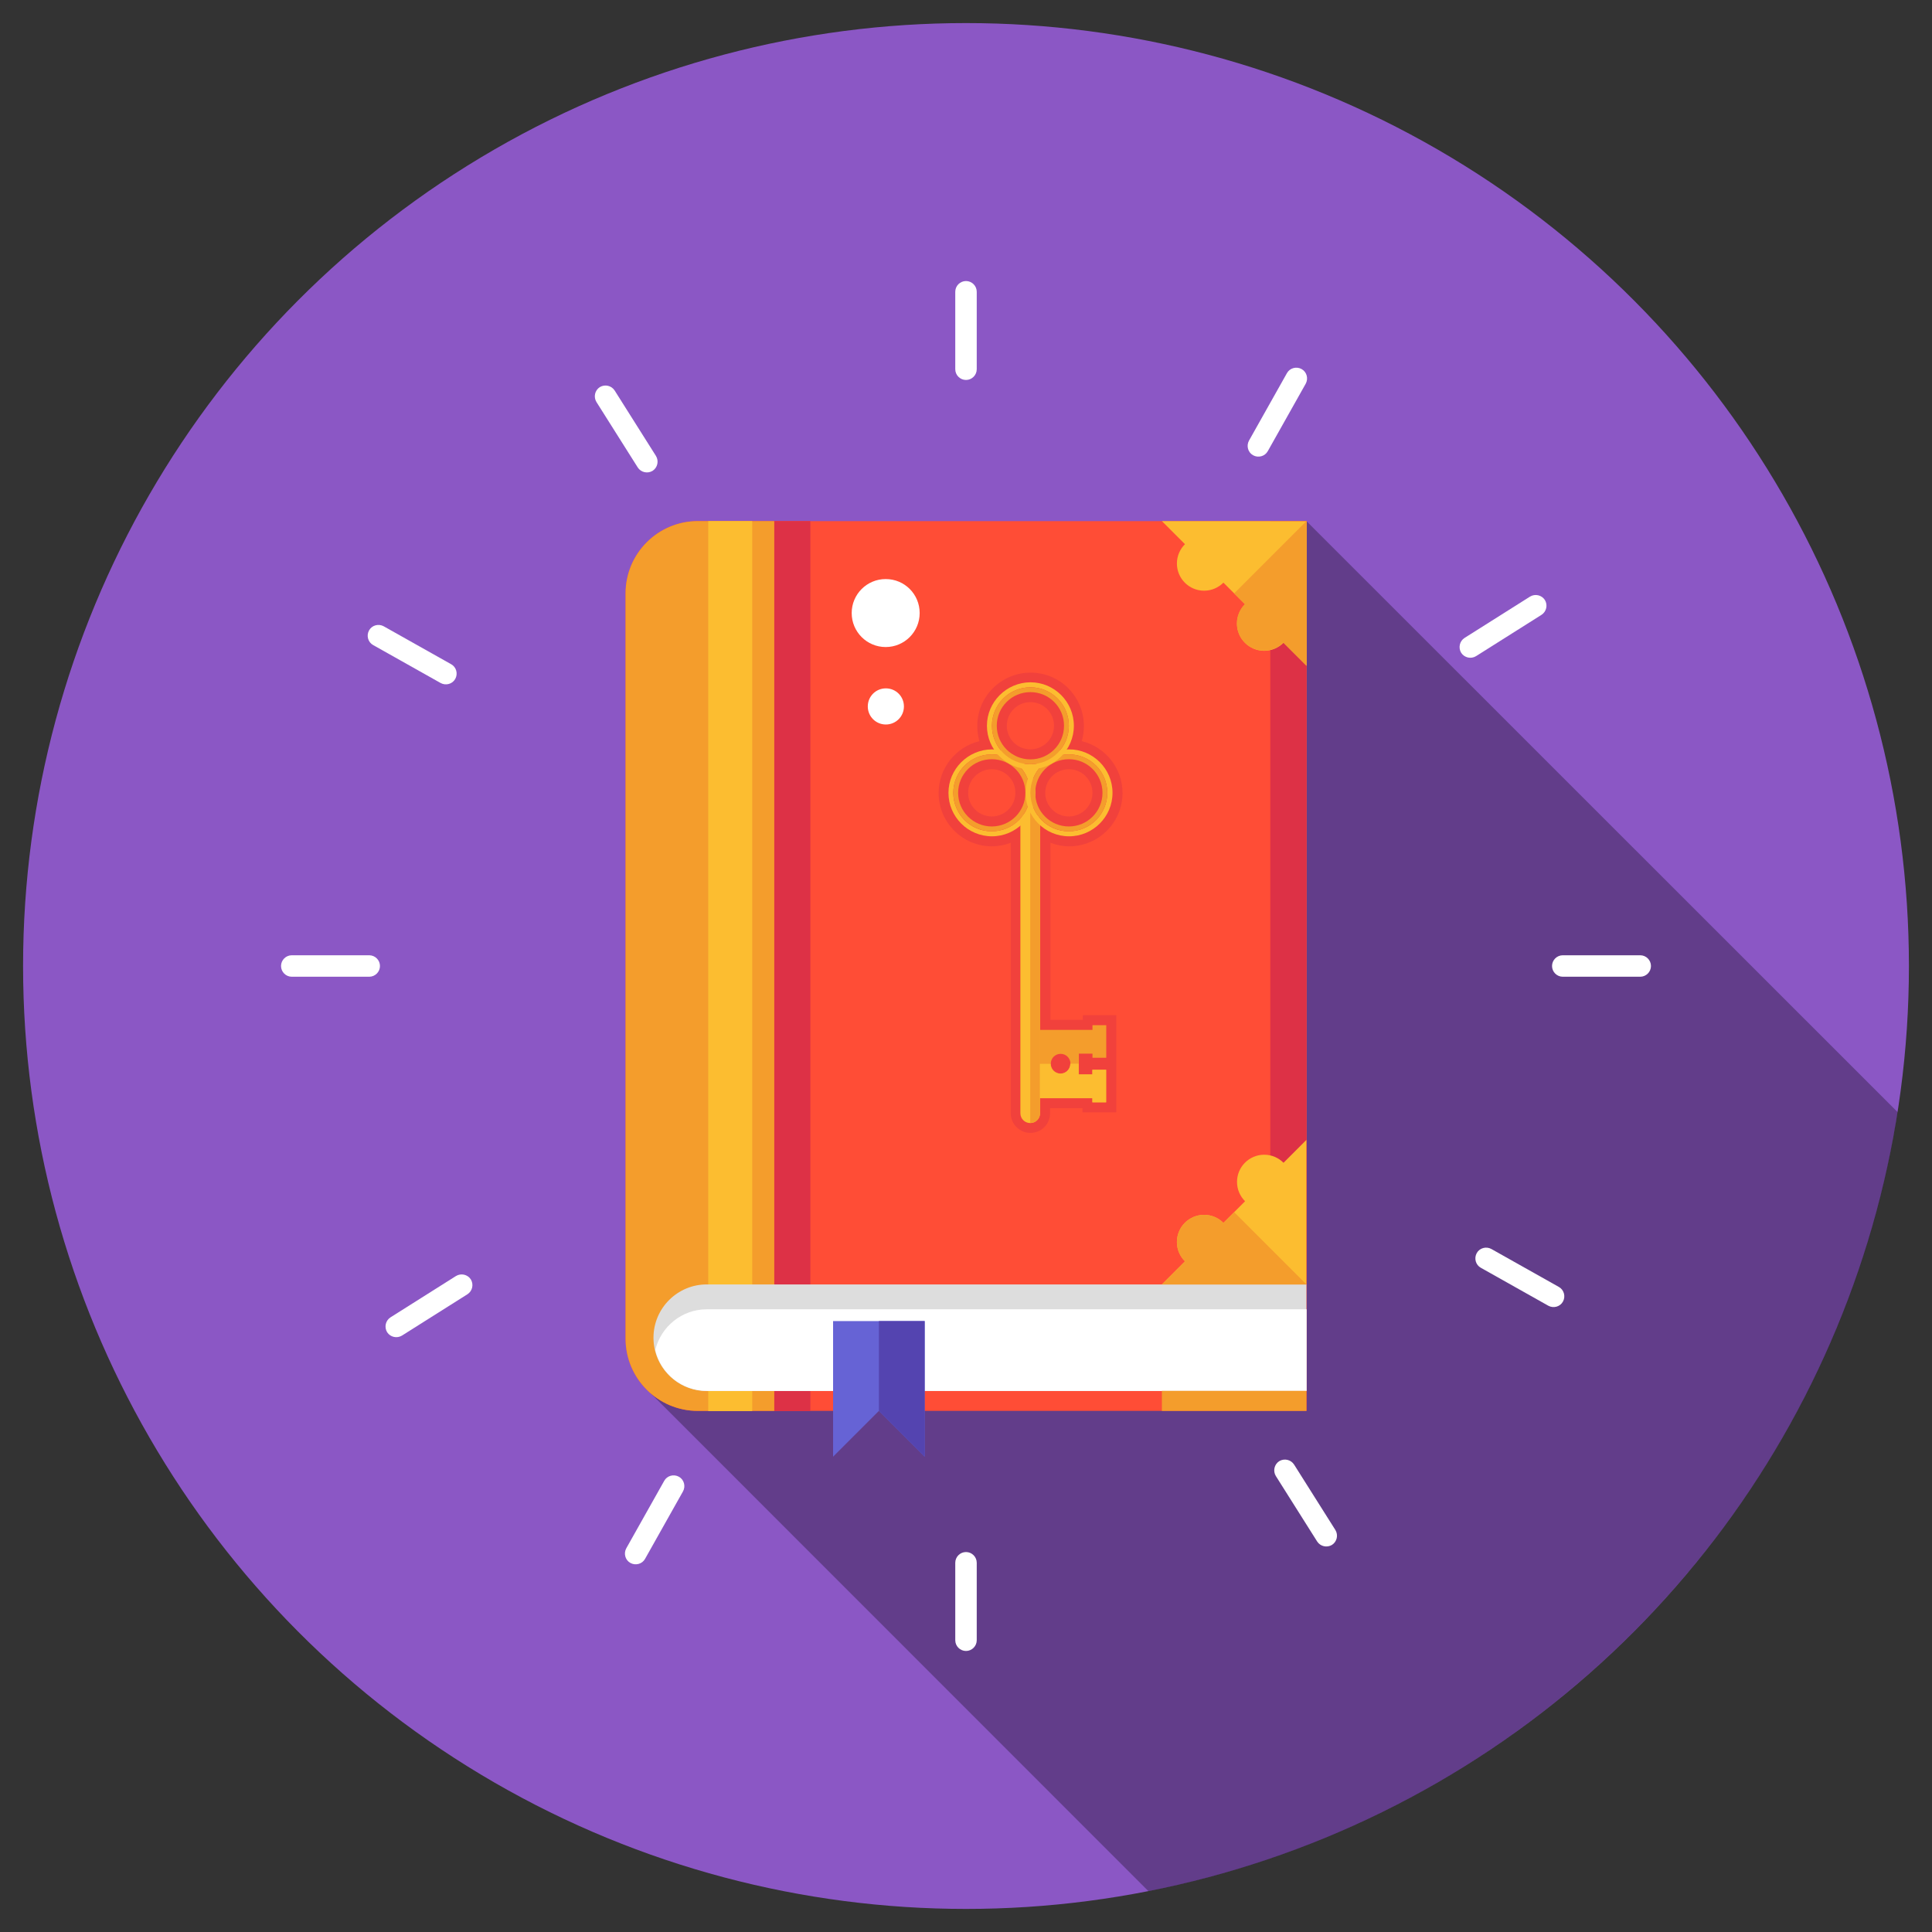 <?xml version="1.0" encoding="utf-8"?>
<!-- Generator: Adobe Illustrator 24.0.1, SVG Export Plug-In . SVG Version: 6.00 Build 0)  -->
<svg version="1.1" xmlns="http://www.w3.org/2000/svg" xmlns:xlink="http://www.w3.org/1999/xlink" x="0px" y="0px"
	 viewBox="0 0 1080 1080" style="enable-background:new 0 0 1080 1080;" xml:space="preserve">
<rect x="0" y="0" width="1080" height="1080" fill="#333333" stroke="none"/>
<style type="text/css">
	.st0{display:none;}
	.st1{display:inline;fill:#8DD0FB;}
	.st2{display:inline;fill:#44A7D8;}
	.st3{display:inline;}
	.st4{fill:#6662D8;}
	.st5{fill:#5240C1;}
	.st6{fill:#FFBE29;}
	.st7{fill:#F59A1D;}
	.st8{fill:#D1D1D1;}
	.st9{fill:#E2E2E2;}
	.st10{fill:#F4B887;}
	.st11{fill:#FDD5B1;}
	.st12{fill:#4B342E;}
	.st13{fill:#FFFFFF;}
	.st14{fill:#FFC31A;}
	.st15{fill:#FF8F00;}
	.st16{opacity:0.3;fill:#231F20;}
	.st17{fill:#FADABD;}
	.st18{fill:#4F3421;}
	.st19{opacity:0.3;}
	.st20{fill:#787791;}
	.st21{fill:#97BA04;}
	.st22{fill:#FF9D00;}
	.st23{fill:#DDDDDD;}
	.st24{fill:#EE3D44;}
	.st25{fill:#DD3146;}
	.st26{opacity:0.2;fill:#231F20;}
	.st27{fill:#E2EA36;}
	.st28{fill:#A29ED2;}
	.st29{fill:#8B57C5;}
	.st30{fill:#FF4D36;}
	.st31{fill:#F49D2C;}
	.st32{fill:#FCBD30;}
	.st33{fill:#6663D5;}
	.st34{fill:#5444B0;}
	.st35{opacity:0.4;fill:#DD3146;}
</style>
<g id="Layer_1" class="st0">
	
		<ellipse transform="matrix(0.707 -0.707 0.707 0.707 -223.774 540.24)" class="st1" cx="540.2" cy="540.2" rx="526.9" ry="526.9"/>
	<path class="st2" d="M1058.1,636.9L619.7,198.5l-80.1,120.8l-68.9,147.2l-10,110.3l10.6,41.6l81.5,134.1l2.9,2.3
		c-77.3,52.8-154.6,105.5-231.9,158.3c60.8,50.9,121.7,101.8,182.5,152.8c11.2,0.7,22.5,1.2,33.8,1.2
		C798.2,1067.1,1012.7,881.7,1058.1,636.9z"/>
	<g class="st3">
		<g>
			<polygon class="st4" points="190.6,298.3 294,390.9 235.4,272.6 			"/>
			<polygon class="st5" points="235.4,272.6 277.9,267.1 294,390.9 			"/>
			<polygon class="st5" points="370.4,275 294,390.9 320.5,261.6 			"/>
			<polygon class="st4" points="320.5,261.6 277.9,267.1 294,390.9 			"/>
			<polygon class="st4" points="235.4,272.6 277.9,267.1 273,229 			"/>
			<polygon class="st5" points="320.5,261.6 277.9,267.1 273,229 			"/>
			<polygon class="st5" points="190.6,298.3 273,229 235.4,272.6 			"/>
			<polygon class="st4" points="370.4,275 273,229 320.5,261.6 			"/>
			<path class="st6" d="M295.5,211.4c1.8,13.5-7.8,25.8-21.3,27.6c-13.5,1.8-25.8-7.8-27.6-21.3c-1.8-13.5,7.8-25.8,21.3-27.6
				C281.4,188.4,293.8,197.9,295.5,211.4z"/>
			<path class="st7" d="M295.5,211.4c-1.8-13.5-14.1-23-27.6-21.3l6.3,48.9C287.8,237.2,297.3,224.9,295.5,211.4z"/>
		</g>
		<polygon class="st4" points="437.8,308.8 500.4,131.1 792.1,219.5 838.2,175.5 879.3,272.8 825.5,242.1 805.1,292.1 637.2,246.2 
			660.5,310.9 		"/>
		<path class="st5" d="M797.3,269.5L596.4,221c0,0-13.4,52.2-21.9,89.1l86,0.8l-23.3-64.7l167.8,45.9l20.4-50l53.8,30.7l-47.5-59.7
			L797.3,269.5z"/>
		<path class="st8" d="M662.2,329.9c-1,3.3,62.6,161.3,62.6,161.3l-98-16.2L620,329.5L662.2,329.9z"/>
		<polygon class="st5" points="617.2,452.4 740.2,478.1 767.7,912.2 545.7,912.5 545.1,482.2 		"/>
		<path class="st9" d="M427.7,330.3c1,3.3-62.2,161.5-62.2,161.5l97.9-16.4l6.5-145.6L427.7,330.3z"/>
		<polygon class="st4" points="473,452.6 350.1,478.7 323.7,912.8 545.7,912.5 545.1,482.2 		"/>
		<path class="st10" d="M544.9,311l0.3,199.4c0,0,103.3,3.2,103.2-33.6c0-36.7-17.1-159.9-17.1-159.9L544.9,311z"/>
		<path class="st11" d="M544.9,311l0.3,199.4c0,0-103.3,3.4-103.3-33.3c0-36.7,16.7-159.9,16.7-159.9L544.9,311z"/>
		<path class="st12" d="M522.1,393.6c-0.6,2.4-3.1,3.8-5.5,3.2l-34-9.1c-2.4-0.6-3.8-3.1-3.2-5.5l0,0c0.6-2.4,3.1-3.8,5.5-3.2
			l34,9.1C521.3,388.7,522.7,391.2,522.1,393.6L522.1,393.6z"/>
		<path class="st13" d="M536.2,384.7c-1.1,4.3-5.5,6.8-9.8,5.7l-60.7-16.3c-4.3-1.1-6.8-5.5-5.7-9.8l0,0c1.1-4.3,5.5-6.8,9.8-5.7
			l60.7,16.3C534.8,376,537.4,380.4,536.2,384.7L536.2,384.7z"/>
		<path class="st13" d="M553.8,384.7c1.2,4.3,5.5,6.8,9.8,5.6l60.7-16.4c4.3-1.2,6.8-5.6,5.6-9.8l0,0c-1.2-4.3-5.5-6.8-9.8-5.6
			l-60.7,16.4C555.2,376,552.7,380.4,553.8,384.7L553.8,384.7z"/>
		<path class="st9" d="M545.1,471.2l-44.2,27.6c0,0-12.7,64.4-12.6,141.1c0.1,76.7,57.2,133.9,57.2,133.9L545.1,471.2z"/>
		<path class="st13" d="M545.1,447.7l-35.6,0l-30.7,30.8c0,0,0.1,93.2,0.2,128.7c0,35.5,33.3,60.5,33.3,60.5s-0.1-101.6-0.2-131
			c0-29.4,13.1-45.1,33.1-45.2C545.1,461.1,545.1,447.7,545.1,447.7z"/>
		<path class="st12" d="M568,393.5c0.6,2.4,3.1,3.8,5.5,3.2l34-9.2c2.4-0.6,3.8-3.1,3.2-5.5l0,0c-0.6-2.4-3.1-3.8-5.5-3.2l-34,9.2
			C568.7,388.7,567.3,391.1,568,393.5L568,393.5z"/>
		<path class="st8" d="M545.1,471.2l44.3,27.5c0,0,12.8,64.4,12.9,141.1c0.1,76.7-56.8,134.1-56.8,134.1L545.1,471.2z"/>
		<path class="st9" d="M545.1,447.7l35.6,0l30.8,30.7c0,0,0.1,93.2,0.2,128.7c0,35.5-33.1,60.5-33.1,60.5s-0.1-101.6-0.2-131
			c0-29.4-13.2-45.1-33.2-45.1C545.1,461.1,545.1,447.7,545.1,447.7z"/>
		<path class="st14" d="M656.6,297.8l-223.3,0.3c-11.9,0-21.4,9.6-21.4,21.5l266.2-0.3C678,307.3,668.4,297.7,656.6,297.8z"/>
		<path class="st15" d="M411.8,319.5c0,11.9,9.6,21.4,21.5,21.4l223.3-0.3c11.9,0,21.4-9.6,21.4-21.5L411.8,319.5z"/>
		<path class="st12" d="M353.8,908.6c-7.7,0-14.3-5.7-15.3-13.6l-60.9-514.2c-1-8.4,5-16.1,13.5-17.1c8.4-1,16.1,5,17.1,13.5
			l60.9,514.2c1,8.4-5,16.1-13.5,17.1C355,908.6,354.4,908.6,353.8,908.6z"/>
		<path class="st16" d="M703.9,756c-2.9,0-5.4-2.2-5.7-5.1L677,572.2c-0.4-3.2,1.9-6,5-6.4c3.2-0.4,6,1.9,6.4,5l21.1,178.6
			c0.4,3.2-1.9,6-5,6.4C704.3,755.9,704.1,756,703.9,756z"/>
		<path class="st17" d="M365.6,583.7c0,28.1-22.7,50.9-50.8,51c-28.1,0-50.9-22.7-51-50.8c0-28.1,22.7-50.9,50.8-51
			S365.5,555.6,365.6,583.7z"/>
		<path class="st17" d="M786.9,747c0,28.1-22.7,50.9-50.8,51c-28.1,0-50.9-22.7-51-50.8c0-28.1,22.7-50.9,50.8-51
			S786.9,718.9,786.9,747z"/>
		<polygon class="st13" points="451.7,370.9 456.3,461.9 478.8,478.5 485.2,516.3 430.1,487.6 421.8,463.4 		"/>
		<polygon class="st9" points="638.2,370.7 633.8,461.7 611.4,478.3 605.1,516.2 660.1,487.3 668.4,463.1 		"/>
		<path class="st13" d="M443.4,712.1c0,8.6-6.9,15.6-15.5,15.6c-8.6,0-15.6-6.9-15.6-15.5c0-8.6,6.9-15.6,15.5-15.6
			C436.4,696.6,443.4,703.5,443.4,712.1z"/>
		<path class="st13" d="M460.8,780.3c0,18.1-14.6,32.8-32.8,32.9c-18.1,0-32.8-14.6-32.9-32.8c0-18.1,14.6-32.8,32.8-32.9
			C446,747.5,460.7,762.1,460.8,780.3z"/>
		<path class="st13" d="M287,213.4c0,6.5-5.3,11.9-11.8,11.9c-6.5,0-11.9-5.3-11.9-11.8c0-6.5,5.3-11.9,11.8-11.9
			C281.7,201.6,287,206.9,287,213.4z"/>
		<g>
			<g>
				<g>
					<path class="st13" d="M150,292.2c1.3,0,2.3,1,2.3,2.3l0,0c0,1.3-1,2.3-2.3,2.3l-16.6,0c-1.3,0-2.3-1-2.3-2.3l0,0
						c0-1.3,1-2.3,2.3-2.3L150,292.2z"/>
					<path class="st13" d="M422.6,291.9c1.3,0,2.3,1,2.3,2.3l0,0c0,1.3-1,2.3-2.3,2.3l-16.6,0c-1.3,0-2.3-1-2.3-2.3l0,0
						c0-1.3,1-2.3,2.3-2.3L422.6,291.9z"/>
				</g>
				<g>
					<path class="st13" d="M280.1,166.4c0,1.3-1,2.3-2.3,2.3l0,0c-1.3,0-2.3-1-2.3-2.3l0-16.6c0-1.3,1-2.3,2.3-2.3l0,0
						c1.3,0,2.3,1,2.3,2.3L280.1,166.4z"/>
					<path class="st13" d="M280.5,439c0,1.3-1,2.3-2.3,2.3l0,0c-1.3,0-2.3-1-2.3-2.3l0-16.6c0-1.3,1-2.3,2.3-2.3l0,0
						c1.3,0,2.3,1,2.3,2.3L280.5,439z"/>
				</g>
			</g>
			<g>
				<g>
					<path class="st13" d="M213.4,404.9c0.6-1.1,2-1.5,3.1-0.9l0,0c1.1,0.6,1.5,2,0.9,3.1l-8.1,14.5c-0.6,1.1-2,1.5-3.1,0.9l0,0
						c-1.1-0.6-1.5-2-0.9-3.1L213.4,404.9z"/>
					<path class="st13" d="M346.7,167.1c0.6-1.1,2-1.5,3.1-0.9l0,0c1.1,0.6,1.5,2,0.9,3.1l-8.1,14.5c-0.6,1.1-2,1.5-3.1,0.9l0,0
						c-1.1-0.6-1.5-2-0.9-3.1L346.7,167.1z"/>
				</g>
				<g>
					<path class="st13" d="M167.4,229.8c1.1,0.6,1.5,2,0.9,3.1l0,0c-0.6,1.1-2,1.5-3.1,0.9l-14.5-8.1c-1.1-0.6-1.5-2-0.9-3.1l0,0
						c0.6-1.1,2-1.5,3.1-0.9L167.4,229.8z"/>
					<path class="st13" d="M405.3,363.1c1.1,0.6,1.5,2,0.9,3.1l0,0c-0.6,1.1-2,1.5-3.1,0.9l-14.5-8.1c-1.1-0.6-1.5-2-0.9-3.1l0,0
						c0.6-1.1,2-1.5,3.1-0.9L405.3,363.1z"/>
				</g>
			</g>
			<g>
				<g>
					<path class="st13" d="M348.5,401.2c-0.7-1.1-2.1-1.4-3.2-0.7l0,0c-1.1,0.7-1.4,2.1-0.7,3.2l8.9,14c0.7,1.1,2.1,1.4,3.2,0.7l0,0
						c1.1-0.7,1.4-2.1,0.7-3.2L348.5,401.2z"/>
					<path class="st13" d="M202.4,171c-0.7-1.1-2.1-1.4-3.2-0.7l0,0c-1.1,0.7-1.4,2.1-0.7,3.2l8.9,14c0.7,1.1,2.1,1.4,3.2,0.7l0,0
						c1.1-0.7,1.4-2.1,0.7-3.2L202.4,171z"/>
				</g>
				<g>
					<path class="st13" d="M384.8,223.9c-1.1,0.7-1.4,2.1-0.7,3.2l0,0c0.7,1.1,2.1,1.4,3.2,0.7l14-8.9c1.1-0.7,1.4-2.1,0.7-3.2l0,0
						c-0.7-1.1-2.1-1.4-3.2-0.7L384.8,223.9z"/>
					<path class="st13" d="M154.6,369.9c-1.1,0.7-1.4,2.1-0.7,3.2l0,0c0.7,1.1,2.1,1.4,3.2,0.7l14-8.9c1.1-0.7,1.4-2.1,0.7-3.2l0,0
						c-0.7-1.1-2.1-1.4-3.2-0.7L154.6,369.9z"/>
				</g>
			</g>
		</g>
	</g>
</g>
<g id="Layer_2" class="st0">
	<g class="st3">
		
			<ellipse transform="matrix(0.707 -0.707 0.707 0.707 -223.675 540)" class="st18" cx="540" cy="540" rx="527.1" ry="527.1"/>
		<path class="st19" d="M1050.1,673.3L565.5,188.7l-32.8,50.1l-10.7,149.8l-112.7,1.8v45.1l125.1,125.1l4,51.3l-75.7,186.2
			l-29.8,60.3l-81.6-10l-41.2-9.1L538,1067.1c0.7,0,1.3,0.1,2,0.1C785.1,1067.1,991,899.9,1050.1,673.3z"/>
		<g>
			<g>
				<g>
					<path class="st13" d="M752.7,699.2c1.5,0,2.8,1.2,2.8,2.8l0,0c0,1.5-1.2,2.8-2.8,2.8h-20c-1.5,0-2.8-1.2-2.8-2.8l0,0
						c0-1.5,1.2-2.8,2.8-2.8H752.7z"/>
					<path class="st13" d="M689.9,569.2c0.7-1.3,2.4-1.8,3.8-1.1l0,0c1.3,0.8,1.8,2.4,1.1,3.8l-9.8,17.4c-0.7,1.3-2.4,1.8-3.8,1.1
						l0,0c-1.3-0.8-1.8-2.4-1.1-3.8L689.9,569.2z"/>
					<path class="st13" d="M739.8,772.7c1.3,0.8,1.8,2.4,1.1,3.8l0,0c-0.8,1.3-2.4,1.8-3.8,1.1l-17.4-9.8c-1.3-0.8-1.8-2.4-1.1-3.8
						l0,0c0.8-1.3,2.4-1.8,3.8-1.1L739.8,772.7z"/>
					<path class="st13" d="M715.5,641.5c-1.3,0.8-1.7,2.5-0.9,3.8l0,0c0.8,1.3,2.5,1.7,3.8,0.9l16.9-10.7c1.3-0.8,1.7-2.5,0.9-3.8
						l0,0c-0.8-1.3-2.5-1.7-3.8-0.9L715.5,641.5z"/>
				</g>
				<g>
					<path class="st13" d="M324.2,699.2c-1.5,0-2.8,1.2-2.8,2.8l0,0c0,1.5,1.2,2.8,2.8,2.8h20c1.5,0,2.8-1.2,2.8-2.8l0,0
						c0-1.5-1.2-2.8-2.8-2.8H324.2z"/>
					<path class="st13" d="M387.1,569.2c-0.8-1.3-2.4-1.8-3.8-1.1l0,0c-1.3,0.8-1.8,2.4-1.1,3.8l9.8,17.4c0.8,1.3,2.4,1.8,3.8,1.1
						l0,0c1.3-0.8,1.8-2.4,1.1-3.8L387.1,569.2z"/>
					<path class="st13" d="M337.1,772.7c-1.3,0.8-1.8,2.4-1.1,3.8l0,0c0.8,1.3,2.4,1.8,3.8,1.1l17.4-9.8c1.3-0.8,1.8-2.4,1.1-3.8
						l0,0c-0.8-1.3-2.4-1.8-3.8-1.1L337.1,772.7z"/>
					<path class="st13" d="M361.4,641.5c1.3,0.8,1.7,2.5,0.9,3.8l0,0c-0.8,1.3-2.5,1.7-3.8,0.9l-16.9-10.7c-1.3-0.8-1.7-2.5-0.9-3.8
						l0,0c0.8-1.3,2.5-1.7,3.8-0.9L361.4,641.5z"/>
				</g>
			</g>
			<polygon class="st20" points="554.5,588 640.1,626.7 687.1,763.5 656.9,839.4 554.5,839.4 509,677.9 			"/>
			<polygon class="st21" points="310.3,839.4 769.7,839.4 714.9,902.6 653.4,881.7 577.9,961.9 459.7,873.7 397.8,917.9 			"/>
			<g>
				<g>
					<path class="st14" d="M565.5,253.4c17.9-17.9,17.9-46.8,0-64.7l-32.3,32.3L565.5,253.4z"/>
					<path class="st22" d="M565.5,188.7c-17.9-17.9-46.8-17.9-64.7,0l32.3,32.3L565.5,188.7z"/>
					<path class="st14" d="M500.8,188.7c-17.9,17.9-17.9,46.8,0,64.7l32.3-32.3L500.8,188.7z"/>
					<path class="st22" d="M533.2,221.1l-32.3,32.3c17.9,17.9,46.8,17.9,64.7,0L533.2,221.1z"/>
				</g>
				<rect x="492.9" y="403.5" class="st13" width="80.5" height="248.7"/>
				<rect x="533.2" y="403.5" class="st23" width="40.3" height="248.7"/>
				<rect x="438.5" y="373" class="st14" width="189.2" height="30.5"/>
				<rect x="505.5" y="257.4" class="st24" width="55.2" height="115.5"/>
				<rect x="438.5" y="388.2" class="st22" width="188.4" height="15.3"/>
				<polygon class="st14" points="409.4,435.6 456.8,388.2 409.4,388.2 				"/>
				<polygon class="st15" points="362,388.2 409.4,435.6 409.4,388.2 				"/>
				<polygon class="st15" points="456.8,388.2 409.4,340.8 409.4,388.2 				"/>
				<polygon class="st14" points="409.4,388.2 409.4,340.8 362,388.2 				"/>
				
					<rect x="388.2" y="367" transform="matrix(0.707 -0.707 0.707 0.707 -154.589 403.2)" class="st22" width="42.3" height="42.3"/>
				
					<rect x="394.5" y="373.2" transform="matrix(0.707 -0.707 0.707 0.707 -154.589 403.191)" class="st25" width="29.9" height="29.9"/>
				<polygon class="st24" points="388.3,388.2 430.6,388.2 409.4,367.1 				"/>
				<g>
					<polygon class="st14" points="609.5,388.2 656.9,435.6 656.9,388.2 					"/>
					<polygon class="st15" points="656.9,340.8 609.5,388.2 656.9,388.2 					"/>
					<polygon class="st15" points="656.9,435.6 704.3,388.2 656.9,388.2 					"/>
					<polygon class="st14" points="656.9,388.2 704.3,388.2 656.9,340.8 					"/>
					
						<rect x="635.7" y="367" transform="matrix(0.707 -0.707 0.707 0.707 -82.109 578.177)" class="st22" width="42.3" height="42.3"/>
					
						<rect x="641.9" y="373.2" transform="matrix(0.707 -0.707 0.707 0.707 -82.107 578.182)" class="st25" width="29.9" height="29.9"/>
					<polygon class="st24" points="635.7,388.2 678,388.2 656.9,367.1 					"/>
				</g>
				<rect x="533.2" y="257.4" class="st25" width="27.6" height="115.5"/>
				<g>
					<rect x="505.5" y="355.8" class="st26" width="55.2" height="6.2"/>
					<rect x="505.5" y="338.3" class="st26" width="55.2" height="6.2"/>
					<rect x="505.5" y="320.8" class="st26" width="55.2" height="6.2"/>
					<rect x="505.5" y="303.4" class="st26" width="55.2" height="6.2"/>
					<rect x="505.5" y="285.9" class="st26" width="55.2" height="6.2"/>
					<rect x="505.5" y="268.4" class="st26" width="55.2" height="6.2"/>
				</g>
				<circle class="st13" cx="530.6" cy="194.4" r="9.1"/>
				<circle class="st13" cx="511.2" cy="215.8" r="13.5"/>
			</g>
			<polygon class="st27" points="577.9,961.9 524.9,839.4 310.3,839.4 397.8,917.9 459.7,873.7 			"/>
			<polygon class="st28" points="494.5,588 573.4,652.2 606.8,751.7 581.4,839.4 429.5,839.4 411.1,731.2 457.8,612.1 			"/>
			<path class="st13" d="M501.9,646.1c0,7.5-6,13.5-13.5,13.5c-7.5,0-13.5-6-13.5-13.5c0-7.5,6-13.5,13.5-13.5
				C495.8,632.6,501.9,638.7,501.9,646.1z"/>
			<path class="st13" d="M501.9,702.5c0,15.4-12.5,28-28,28c-15.4,0-28-12.5-28-28c0-15.4,12.5-28,28-28
				C489.3,674.5,501.9,687,501.9,702.5z"/>
		</g>
	</g>
</g>
<g id="Layer_3">
	<g>
		<circle class="st29" cx="540" cy="540" r="527.1"/>
		<path class="st19" d="M730.3,291.3L534.5,456.9L432.8,685.6l30.1,33l-99,60.4L642,1057.2c216-42.4,384.7-216.6,418.8-435.5
			L730.3,291.3z"/>
		<g>
			<path class="st30" d="M606.8,291.3H432.8h-42.7c-22.3,0-40.4,18.1-40.4,40.4v416.6c0,22.3,18.1,40.4,40.4,40.4h42.7h174.1h123.5
				V291.3H606.8z"/>
			<g>
				<g>
					<g>
						<path class="st13" d="M206.4,534c3.3,0,6,2.7,6,6l0,0c0,3.3-2.7,6-6,6h-43.3c-3.3,0-6-2.7-6-6l0,0c0-3.3,2.7-6,6-6H206.4z"/>
						<path class="st13" d="M916.9,534c3.3,0,6,2.7,6,6l0,0c0,3.3-2.7,6-6,6h-43.3c-3.3,0-6-2.7-6-6l0,0c0-3.3,2.7-6,6-6H916.9z"/>
					</g>
					<g>
						<path class="st13" d="M546,206.4c0,3.3-2.7,6-6,6l0,0c-3.3,0-6-2.7-6-6v-43.3c0-3.3,2.7-6,6-6l0,0c3.3,0,6,2.7,6,6V206.4z"/>
						<path class="st13" d="M546,916.9c0,3.3-2.7,6-6,6l0,0c-3.3,0-6-2.7-6-6v-43.3c0-3.3,2.7-6,6-6l0,0c3.3,0,6,2.7,6,6V916.9z"/>
					</g>
				</g>
				<g>
					<g>
						<path class="st13" d="M371.3,827.8c1.6-2.9,5.3-3.9,8.2-2.3l0,0c2.9,1.6,3.9,5.3,2.3,8.2l-21.2,37.7c-1.6,2.9-5.3,3.9-8.2,2.3
							l0,0c-2.9-1.6-3.9-5.3-2.3-8.2L371.3,827.8z"/>
						<path class="st13" d="M719.4,208.6c1.6-2.9,5.3-3.9,8.2-2.3l0,0c2.9,1.6,3.9,5.3,2.3,8.2l-21.2,37.7c-1.6,2.9-5.3,3.9-8.2,2.3
							l0,0c-2.9-1.6-3.9-5.3-2.3-8.2L719.4,208.6z"/>
					</g>
					<g>
						<path class="st13" d="M252.2,371.3c2.9,1.6,3.9,5.3,2.3,8.2l0,0c-1.6,2.9-5.3,3.9-8.2,2.3l-37.7-21.2
							c-2.9-1.6-3.9-5.3-2.3-8.2l0,0c1.6-2.9,5.3-3.9,8.2-2.3L252.2,371.3z"/>
						<path class="st13" d="M871.4,719.4c2.9,1.6,3.9,5.3,2.3,8.2l0,0c-1.6,2.9-5.3,3.9-8.2,2.3l-37.7-21.2
							c-2.9-1.6-3.9-5.3-2.3-8.2l0,0c1.6-2.9,5.3-3.9,8.2-2.3L871.4,719.4z"/>
					</g>
				</g>
				<g>
					<g>
						<path class="st13" d="M723.4,818.7c-1.8-2.8-5.5-3.6-8.3-1.9l0,0c-2.8,1.8-3.6,5.5-1.9,8.3l23.1,36.6c1.8,2.8,5.5,3.6,8.3,1.9
							l0,0c2.8-1.8,3.6-5.5,1.9-8.3L723.4,818.7z"/>
						<path class="st13" d="M343.6,218.3c-1.8-2.8-5.5-3.6-8.3-1.9l0,0c-2.8,1.8-3.6,5.5-1.9,8.3l23.1,36.6c1.8,2.8,5.5,3.6,8.3,1.9
							l0,0c2.8-1.8,3.6-5.5,1.9-8.3L343.6,218.3z"/>
					</g>
					<g>
						<path class="st13" d="M818.7,356.6c-2.8,1.8-3.6,5.5-1.9,8.3l0,0c1.8,2.8,5.5,3.6,8.3,1.9l36.6-23.1c2.8-1.8,3.6-5.5,1.9-8.3
							l0,0c-1.8-2.8-5.5-3.6-8.3-1.9L818.7,356.6z"/>
						<path class="st13" d="M218.3,736.4c-2.8,1.8-3.6,5.5-1.9,8.3l0,0c1.8,2.8,5.5,3.6,8.3,1.9l36.6-23.1c2.8-1.8,3.6-5.5,1.9-8.3
							l0,0c-1.8-2.8-5.5-3.6-8.3-1.9L218.3,736.4z"/>
					</g>
				</g>
			</g>
			<rect x="432.8" y="291.3" class="st25" width="20.2" height="497.5"/>
			<rect x="710.1" y="291.3" class="st25" width="20.2" height="426.7"/>
			<path class="st31" d="M432.8,291.3h-42.7c-22.3,0-40.4,18.1-40.4,40.4v416.6c0,22.3,18.1,40.4,40.4,40.4h42.7V291.3z"/>
			<rect x="395.9" y="291.3" class="st32" width="24.6" height="497.5"/>
			<path class="st23" d="M730.3,777.5V718H395.1c-16.4,0-29.8,13.3-29.8,29.8c0,16.4,13.3,29.8,29.8,29.8H730.3z"/>
			<path class="st13" d="M366.3,754.7c3.1,13.1,14.8,22.8,28.9,22.8h335.2v-45.6H395.1C381.1,731.9,369.4,741.7,366.3,754.7z"/>
			<rect x="649.5" y="777.5" class="st31" width="80.8" height="11.2"/>
			<polygon class="st33" points="491.3,788.7 516.9,814.3 516.9,738.5 465.7,738.5 465.7,814.3 			"/>
			<polygon class="st34" points="491.3,738.5 491.3,788.7 491.3,788.7 516.9,814.3 516.9,738.5 			"/>
			<path class="st32" d="M730.3,291.3h-80.8l12.9,12.9c-2.8,2.8-4.5,6.6-4.5,10.8c0,8.4,6.8,15.2,15.2,15.2c4.2,0,8-1.7,10.8-4.5
				l12.1,12.1c-2.8,2.8-4.5,6.6-4.5,10.8c0,8.4,6.8,15.2,15.2,15.2c4.2,0,8-1.7,10.8-4.5l12.9,12.9V291.3z"/>
			<path class="st31" d="M689.9,331.7l6,6c-2.8,2.8-4.5,6.6-4.5,10.8c0,8.4,6.8,15.2,15.2,15.2c4.2,0,8-1.7,10.8-4.5l12.9,12.9
				v-80.8L689.9,331.7L689.9,331.7z"/>
			<path class="st32" d="M730.3,718v-80.8L717.5,650c-2.8-2.8-6.6-4.5-10.8-4.5c-8.4,0-15.2,6.8-15.2,15.2c0,4.2,1.7,8,4.5,10.8
				l-12.1,12.1c-2.8-2.8-6.6-4.5-10.8-4.5c-8.4,0-15.2,6.8-15.2,15.2c0,4.2,1.7,8,4.5,10.8L649.5,718H730.3z"/>
			<path class="st31" d="M689.9,677.6l-6,6c-2.8-2.8-6.6-4.5-10.8-4.5c-8.4,0-15.2,6.8-15.2,15.2c0,4.2,1.7,8,4.5,10.8L649.5,718
				h80.8L689.9,677.6L689.9,677.6z"/>
			<path class="st35" d="M576,633.3c-6.1,0-11-5-11-11V471.1c-3.3,1.3-6.9,2-10.5,2c-16.5,0-29.8-13.4-29.8-29.8
				c0-14,9.7-25.8,22.8-29c-0.8-2.7-1.2-5.6-1.2-8.5c0-16.5,13.4-29.8,29.8-29.8c16.5,0,29.8,13.4,29.8,29.8c0,2.9-0.4,5.8-1.2,8.5
				c13.1,3.2,22.8,15,22.8,29c0,16.5-13.4,29.8-29.8,29.8c-3.6,0-7.2-0.7-10.5-2v99h18.1v-2.6H624v54.3h-18.9v-2.3H587v2.8
				C587,628.4,582.1,633.3,576,633.3z M597.5,430c-7.3,0-13.2,5.9-13.2,13.2c0,7.3,5.9,13.2,13.2,13.2c7.3,0,13.2-5.9,13.2-13.2
				C610.7,435.9,604.8,430,597.5,430z M554.4,430c-7.3,0-13.2,5.9-13.2,13.2c0,7.3,5.9,13.2,13.2,13.2s13.2-5.9,13.2-13.2
				C567.7,435.9,561.7,430,554.4,430z M576,392.5c-7.3,0-13.2,5.9-13.2,13.2c0,7.3,5.9,13.2,13.2,13.2c7.3,0,13.2-5.9,13.2-13.2
				C589.2,398.4,583.3,392.5,576,392.5z"/>
			<g>
				<path class="st32" d="M581.4,622.3c0,3-2.4,5.5-5.5,5.5l0,0c-3,0-5.5-2.4-5.5-5.5V459.5c0-3,2.4-5.5,5.5-5.5l0,0
					c3,0,5.5,2.4,5.5,5.5V622.3z"/>
				<path class="st31" d="M581.4,622.3V459.5c0-3-2.4-5.5-5.5-5.5v173.7C579,627.8,581.4,625.3,581.4,622.3z"/>
				<path class="st32" d="M579,430.6c0,1.4-1.1,2.5-2.5,2.5c-1.4,0-2.5-1.1-2.5-2.5c0-1.4,1.1-2.5,2.5-2.5
					C577.9,428.1,579,429.2,579,430.6z"/>
				<g>
					<path class="st32" d="M530.2,443.2c0,13.4,10.9,24.3,24.3,24.3c13.4,0,24.3-10.9,24.3-24.3c0-13.4-10.9-24.3-24.3-24.3
						C541.1,419,530.2,429.9,530.2,443.2z M532.9,443.2c0-11.9,9.6-21.5,21.5-21.5c11.9,0,21.5,9.6,21.5,21.5
						c0,11.9-9.6,21.5-21.5,21.5C542.5,464.8,532.9,455.1,532.9,443.2z"/>
				</g>
				<g>
					<path class="st31" d="M532.9,443.2c0,11.9,9.6,21.5,21.5,21.5c11.9,0,21.5-9.6,21.5-21.5c0-11.9-9.6-21.5-21.5-21.5
						C542.5,421.7,532.9,431.3,532.9,443.2z M535.6,443.2c0-10.4,8.4-18.8,18.8-18.8c10.4,0,18.8,8.4,18.8,18.8
						c0,10.4-8.4,18.8-18.8,18.8C544.1,462,535.6,453.6,535.6,443.2z"/>
				</g>
				<g>
					<path class="st32" d="M573.3,443.2c0,13.4,10.9,24.3,24.3,24.3c13.4,0,24.3-10.9,24.3-24.3c0-13.4-10.9-24.3-24.3-24.3
						C584.1,419,573.3,429.9,573.3,443.2z M576,443.2c0-11.9,9.6-21.5,21.5-21.5c11.9,0,21.5,9.6,21.5,21.5
						c0,11.9-9.6,21.5-21.5,21.5C585.6,464.8,576,455.1,576,443.2z"/>
				</g>
				<g>
					<path class="st31" d="M576,443.2c0,11.9,9.6,21.5,21.5,21.5c11.9,0,21.5-9.6,21.5-21.5c0-11.9-9.6-21.5-21.5-21.5
						C585.6,421.7,576,431.3,576,443.2z M578.7,443.2c0-10.4,8.4-18.8,18.8-18.8c10.4,0,18.8,8.4,18.8,18.8
						c0,10.4-8.4,18.8-18.8,18.8C587.1,462,578.7,453.6,578.7,443.2z"/>
				</g>
				<g>
					<path class="st32" d="M551.7,405.7c0,13.4,10.9,24.3,24.3,24.3c13.4,0,24.3-10.9,24.3-24.3c0-13.4-10.9-24.3-24.3-24.3
						C562.6,381.5,551.7,392.4,551.7,405.7z M554.5,405.7c0-11.9,9.6-21.5,21.5-21.5c11.9,0,21.5,9.6,21.5,21.5
						c0,11.9-9.6,21.5-21.5,21.5C564.1,427.3,554.5,417.6,554.5,405.7z"/>
				</g>
				<g>
					<path class="st31" d="M554.5,405.7c0,11.9,9.6,21.5,21.5,21.5c11.9,0,21.5-9.6,21.5-21.5c0-11.9-9.6-21.5-21.5-21.5
						C564.1,384.2,554.5,393.8,554.5,405.7z M557.2,405.7c0-10.4,8.4-18.8,18.8-18.8c10.4,0,18.8,8.4,18.8,18.8
						c0,10.4-8.4,18.8-18.8,18.8C565.6,424.5,557.2,416.1,557.2,405.7z"/>
				</g>
				<g>
					<path class="st31" d="M610.7,573.1v2.6h-29.3v38.2h29.3v2.3h7.7v-2.3v-13.3v-2.6h-7.7v2.6h-7.6V589h7.6v2.3h7.7V589v-13.3v-2.6
						H610.7z M592.9,600.1c-3,0-5.5-2.4-5.5-5.5c0-3,2.4-5.5,5.5-5.5c3,0,5.5,2.4,5.5,5.5C598.3,597.7,595.9,600.1,592.9,600.1z"/>
				</g>
				<path class="st32" d="M598.3,594.7c0,3-2.5,5.5-5.5,5.5c-3,0-5.5-2.4-5.5-5.5h-6v19.2h29.3v2.3h7.7v-2.3v-13.3v-2.6h-7.7v2.6
					h-7.6v-6H598.3z"/>
			</g>
			<path class="st13" d="M514.1,342.7c0,10.5-8.5,19-19,19c-10.5,0-19-8.5-19-19c0-10.5,8.5-19,19-19
				C505.7,323.7,514.1,332.2,514.1,342.7z"/>
			<path class="st13" d="M505.3,394.9c0,5.6-4.5,10.1-10.1,10.1c-5.6,0-10.1-4.5-10.1-10.1c0-5.6,4.5-10.1,10.1-10.1
				C500.8,384.8,505.3,389.3,505.3,394.9z"/>
		</g>
	</g>
</g>
</svg>
